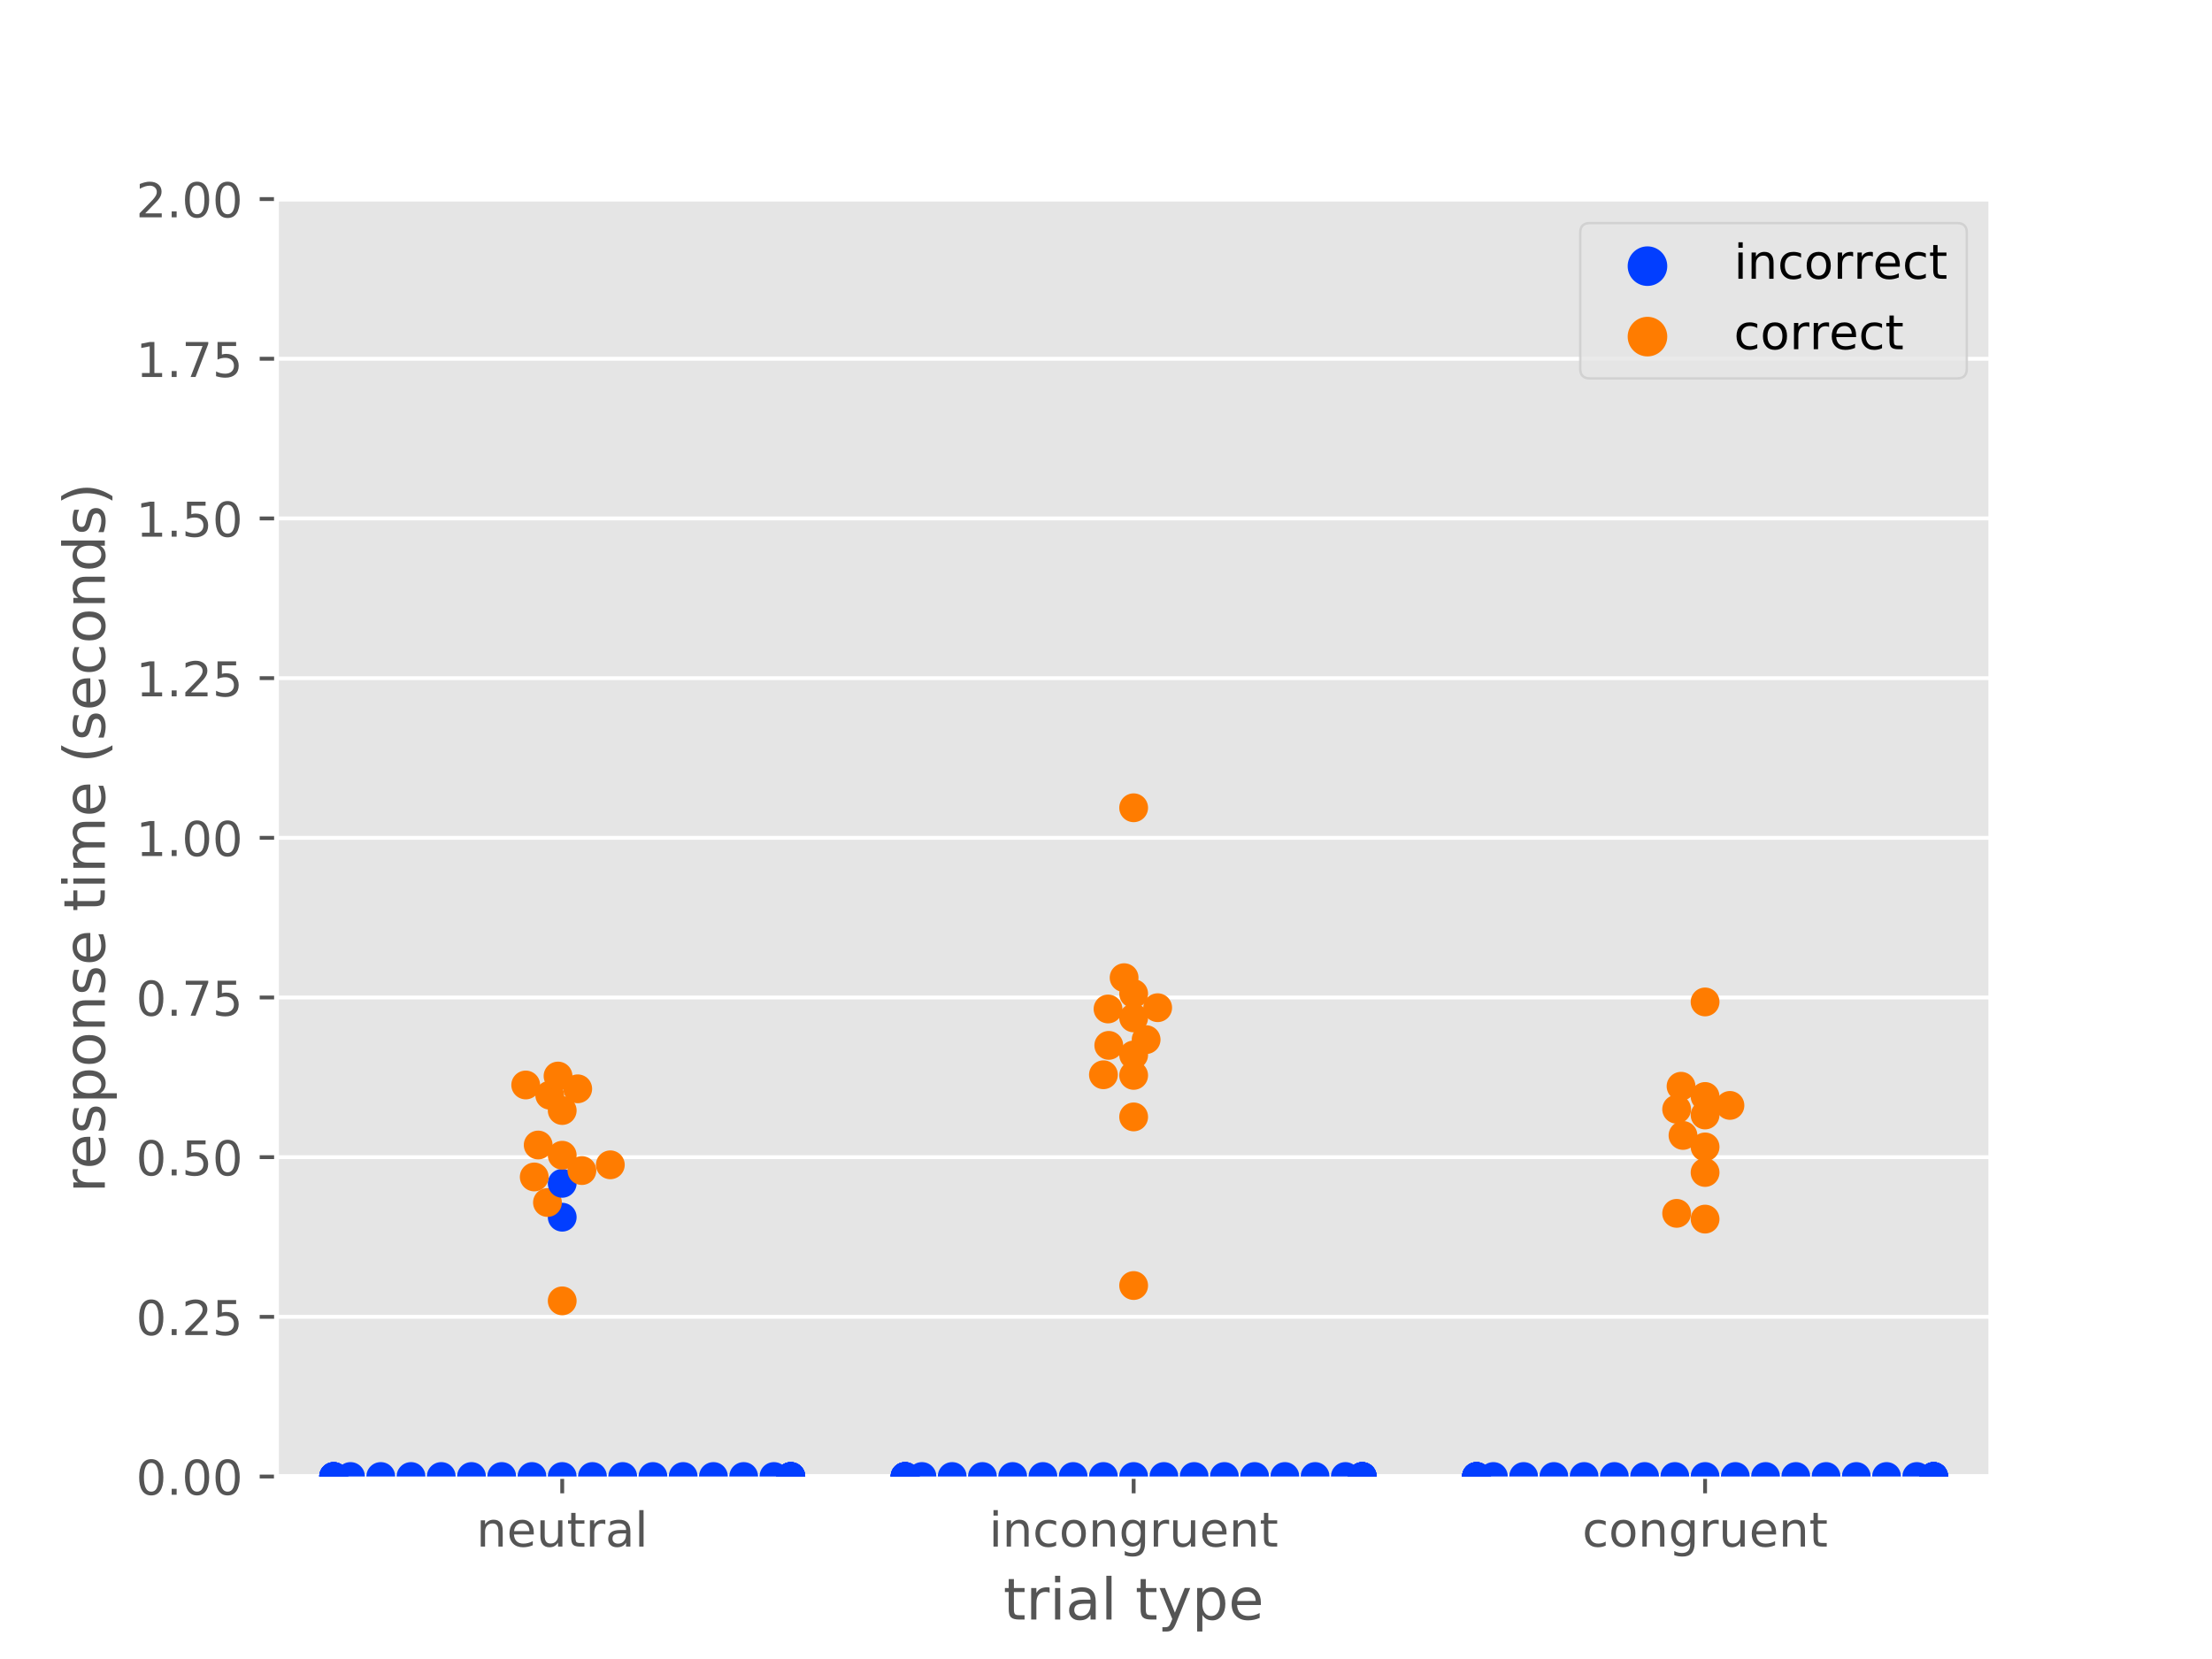 <?xml version="1.0" encoding="utf-8" standalone="no"?>
<!DOCTYPE svg PUBLIC "-//W3C//DTD SVG 1.1//EN"
  "http://www.w3.org/Graphics/SVG/1.1/DTD/svg11.dtd">
<!-- Created with matplotlib (https://matplotlib.org/) -->
<svg height="345.6pt" version="1.1" viewBox="0 0 460.8 345.6" width="460.8pt" xmlns="http://www.w3.org/2000/svg" xmlns:xlink="http://www.w3.org/1999/xlink">
 <defs>
  <style type="text/css">
*{stroke-linecap:butt;stroke-linejoin:round;}
  </style>
 </defs>
 <g id="figure_1">
  <g id="patch_1">
   <path d="M 0 345.6 
L 460.8 345.6 
L 460.8 0 
L 0 0 
z
" style="fill:#ffffff;"/>
  </g>
  <g id="axes_1">
   <g id="patch_2">
    <path d="M 57.6 307.584 
L 414.72 307.584 
L 414.72 41.472 
L 57.6 41.472 
z
" style="fill:#e5e5e5;"/>
   </g>
   <g id="matplotlib.axis_1">
    <g id="xtick_1">
     <g id="line2d_1">
      <defs>
       <path d="M 0 0 
L 0 3.5 
" id="m6603980970" style="stroke:#555555;stroke-width:0.8;"/>
      </defs>
      <g>
       <use style="fill:#555555;stroke:#555555;stroke-width:0.8;" x="117.12" xlink:href="#m6603980970" y="307.584"/>
      </g>
     </g>
     <g id="text_1">
      <!-- neutral -->
      <defs>
       <path d="M 54.891 33.016 
L 54.891 0 
L 45.906 0 
L 45.906 32.719 
Q 45.906 40.484 42.875 44.328 
Q 39.844 48.188 33.797 48.188 
Q 26.516 48.188 22.312 43.547 
Q 18.109 38.922 18.109 30.906 
L 18.109 0 
L 9.078 0 
L 9.078 54.688 
L 18.109 54.688 
L 18.109 46.188 
Q 21.344 51.125 25.703 53.562 
Q 30.078 56 35.797 56 
Q 45.219 56 50.047 50.172 
Q 54.891 44.344 54.891 33.016 
z
" id="DejaVuSans-110"/>
       <path d="M 56.203 29.594 
L 56.203 25.203 
L 14.891 25.203 
Q 15.484 15.922 20.484 11.062 
Q 25.484 6.203 34.422 6.203 
Q 39.594 6.203 44.453 7.469 
Q 49.312 8.734 54.109 11.281 
L 54.109 2.781 
Q 49.266 0.734 44.188 -0.344 
Q 39.109 -1.422 33.891 -1.422 
Q 20.797 -1.422 13.156 6.188 
Q 5.516 13.812 5.516 26.812 
Q 5.516 40.234 12.766 48.109 
Q 20.016 56 32.328 56 
Q 43.359 56 49.781 48.891 
Q 56.203 41.797 56.203 29.594 
z
M 47.219 32.234 
Q 47.125 39.594 43.094 43.984 
Q 39.062 48.391 32.422 48.391 
Q 24.906 48.391 20.391 44.141 
Q 15.875 39.891 15.188 32.172 
z
" id="DejaVuSans-101"/>
       <path d="M 8.5 21.578 
L 8.5 54.688 
L 17.484 54.688 
L 17.484 21.922 
Q 17.484 14.156 20.5 10.266 
Q 23.531 6.391 29.594 6.391 
Q 36.859 6.391 41.078 11.031 
Q 45.312 15.672 45.312 23.688 
L 45.312 54.688 
L 54.297 54.688 
L 54.297 0 
L 45.312 0 
L 45.312 8.406 
Q 42.047 3.422 37.719 1 
Q 33.406 -1.422 27.688 -1.422 
Q 18.266 -1.422 13.375 4.438 
Q 8.5 10.297 8.5 21.578 
z
M 31.109 56 
z
" id="DejaVuSans-117"/>
       <path d="M 18.312 70.219 
L 18.312 54.688 
L 36.812 54.688 
L 36.812 47.703 
L 18.312 47.703 
L 18.312 18.016 
Q 18.312 11.328 20.141 9.422 
Q 21.969 7.516 27.594 7.516 
L 36.812 7.516 
L 36.812 0 
L 27.594 0 
Q 17.188 0 13.234 3.875 
Q 9.281 7.766 9.281 18.016 
L 9.281 47.703 
L 2.688 47.703 
L 2.688 54.688 
L 9.281 54.688 
L 9.281 70.219 
z
" id="DejaVuSans-116"/>
       <path d="M 41.109 46.297 
Q 39.594 47.172 37.812 47.578 
Q 36.031 48 33.891 48 
Q 26.266 48 22.188 43.047 
Q 18.109 38.094 18.109 28.812 
L 18.109 0 
L 9.078 0 
L 9.078 54.688 
L 18.109 54.688 
L 18.109 46.188 
Q 20.953 51.172 25.484 53.578 
Q 30.031 56 36.531 56 
Q 37.453 56 38.578 55.875 
Q 39.703 55.766 41.062 55.516 
z
" id="DejaVuSans-114"/>
       <path d="M 34.281 27.484 
Q 23.391 27.484 19.188 25 
Q 14.984 22.516 14.984 16.5 
Q 14.984 11.719 18.141 8.906 
Q 21.297 6.109 26.703 6.109 
Q 34.188 6.109 38.703 11.406 
Q 43.219 16.703 43.219 25.484 
L 43.219 27.484 
z
M 52.203 31.203 
L 52.203 0 
L 43.219 0 
L 43.219 8.297 
Q 40.141 3.328 35.547 0.953 
Q 30.953 -1.422 24.312 -1.422 
Q 15.922 -1.422 10.953 3.297 
Q 6 8.016 6 15.922 
Q 6 25.141 12.172 29.828 
Q 18.359 34.516 30.609 34.516 
L 43.219 34.516 
L 43.219 35.406 
Q 43.219 41.609 39.141 45 
Q 35.062 48.391 27.688 48.391 
Q 23 48.391 18.547 47.266 
Q 14.109 46.141 10.016 43.891 
L 10.016 52.203 
Q 14.938 54.109 19.578 55.047 
Q 24.219 56 28.609 56 
Q 40.484 56 46.344 49.844 
Q 52.203 43.703 52.203 31.203 
z
" id="DejaVuSans-97"/>
       <path d="M 9.422 75.984 
L 18.406 75.984 
L 18.406 0 
L 9.422 0 
z
" id="DejaVuSans-108"/>
      </defs>
      <g style="fill:#555555;" transform="translate(99.237 322.182)scale(0.1 -0.1)">
       <use xlink:href="#DejaVuSans-110"/>
       <use x="63.379" xlink:href="#DejaVuSans-101"/>
       <use x="124.902" xlink:href="#DejaVuSans-117"/>
       <use x="188.281" xlink:href="#DejaVuSans-116"/>
       <use x="227.49" xlink:href="#DejaVuSans-114"/>
       <use x="268.604" xlink:href="#DejaVuSans-97"/>
       <use x="329.883" xlink:href="#DejaVuSans-108"/>
      </g>
     </g>
    </g>
    <g id="xtick_2">
     <g id="line2d_2">
      <g>
       <use style="fill:#555555;stroke:#555555;stroke-width:0.8;" x="236.16" xlink:href="#m6603980970" y="307.584"/>
      </g>
     </g>
     <g id="text_2">
      <!-- incongruent -->
      <defs>
       <path d="M 9.422 54.688 
L 18.406 54.688 
L 18.406 0 
L 9.422 0 
z
M 9.422 75.984 
L 18.406 75.984 
L 18.406 64.594 
L 9.422 64.594 
z
" id="DejaVuSans-105"/>
       <path d="M 48.781 52.594 
L 48.781 44.188 
Q 44.969 46.297 41.141 47.344 
Q 37.312 48.391 33.406 48.391 
Q 24.656 48.391 19.812 42.844 
Q 14.984 37.312 14.984 27.297 
Q 14.984 17.281 19.812 11.734 
Q 24.656 6.203 33.406 6.203 
Q 37.312 6.203 41.141 7.25 
Q 44.969 8.297 48.781 10.406 
L 48.781 2.094 
Q 45.016 0.344 40.984 -0.531 
Q 36.969 -1.422 32.422 -1.422 
Q 20.062 -1.422 12.781 6.344 
Q 5.516 14.109 5.516 27.297 
Q 5.516 40.672 12.859 48.328 
Q 20.219 56 33.016 56 
Q 37.156 56 41.109 55.141 
Q 45.062 54.297 48.781 52.594 
z
" id="DejaVuSans-99"/>
       <path d="M 30.609 48.391 
Q 23.391 48.391 19.188 42.75 
Q 14.984 37.109 14.984 27.297 
Q 14.984 17.484 19.156 11.844 
Q 23.344 6.203 30.609 6.203 
Q 37.797 6.203 41.984 11.859 
Q 46.188 17.531 46.188 27.297 
Q 46.188 37.016 41.984 42.703 
Q 37.797 48.391 30.609 48.391 
z
M 30.609 56 
Q 42.328 56 49.016 48.375 
Q 55.719 40.766 55.719 27.297 
Q 55.719 13.875 49.016 6.219 
Q 42.328 -1.422 30.609 -1.422 
Q 18.844 -1.422 12.172 6.219 
Q 5.516 13.875 5.516 27.297 
Q 5.516 40.766 12.172 48.375 
Q 18.844 56 30.609 56 
z
" id="DejaVuSans-111"/>
       <path d="M 45.406 27.984 
Q 45.406 37.75 41.375 43.109 
Q 37.359 48.484 30.078 48.484 
Q 22.859 48.484 18.828 43.109 
Q 14.797 37.75 14.797 27.984 
Q 14.797 18.266 18.828 12.891 
Q 22.859 7.516 30.078 7.516 
Q 37.359 7.516 41.375 12.891 
Q 45.406 18.266 45.406 27.984 
z
M 54.391 6.781 
Q 54.391 -7.172 48.188 -13.984 
Q 42 -20.797 29.203 -20.797 
Q 24.469 -20.797 20.266 -20.094 
Q 16.062 -19.391 12.109 -17.922 
L 12.109 -9.188 
Q 16.062 -11.328 19.922 -12.344 
Q 23.781 -13.375 27.781 -13.375 
Q 36.625 -13.375 41.016 -8.766 
Q 45.406 -4.156 45.406 5.172 
L 45.406 9.625 
Q 42.625 4.781 38.281 2.391 
Q 33.938 0 27.875 0 
Q 17.828 0 11.672 7.656 
Q 5.516 15.328 5.516 27.984 
Q 5.516 40.672 11.672 48.328 
Q 17.828 56 27.875 56 
Q 33.938 56 38.281 53.609 
Q 42.625 51.219 45.406 46.391 
L 45.406 54.688 
L 54.391 54.688 
z
" id="DejaVuSans-103"/>
      </defs>
      <g style="fill:#555555;" transform="translate(206.021 322.182)scale(0.1 -0.1)">
       <use xlink:href="#DejaVuSans-105"/>
       <use x="27.783" xlink:href="#DejaVuSans-110"/>
       <use x="91.162" xlink:href="#DejaVuSans-99"/>
       <use x="146.143" xlink:href="#DejaVuSans-111"/>
       <use x="207.324" xlink:href="#DejaVuSans-110"/>
       <use x="270.703" xlink:href="#DejaVuSans-103"/>
       <use x="334.18" xlink:href="#DejaVuSans-114"/>
       <use x="375.293" xlink:href="#DejaVuSans-117"/>
       <use x="438.672" xlink:href="#DejaVuSans-101"/>
       <use x="500.195" xlink:href="#DejaVuSans-110"/>
       <use x="563.574" xlink:href="#DejaVuSans-116"/>
      </g>
     </g>
    </g>
    <g id="xtick_3">
     <g id="line2d_3">
      <g>
       <use style="fill:#555555;stroke:#555555;stroke-width:0.8;" x="355.2" xlink:href="#m6603980970" y="307.584"/>
      </g>
     </g>
     <g id="text_3">
      <!-- congruent -->
      <g style="fill:#555555;" transform="translate(329.619 322.182)scale(0.1 -0.1)">
       <use xlink:href="#DejaVuSans-99"/>
       <use x="54.98" xlink:href="#DejaVuSans-111"/>
       <use x="116.162" xlink:href="#DejaVuSans-110"/>
       <use x="179.541" xlink:href="#DejaVuSans-103"/>
       <use x="243.018" xlink:href="#DejaVuSans-114"/>
       <use x="284.131" xlink:href="#DejaVuSans-117"/>
       <use x="347.51" xlink:href="#DejaVuSans-101"/>
       <use x="409.033" xlink:href="#DejaVuSans-110"/>
       <use x="472.412" xlink:href="#DejaVuSans-116"/>
      </g>
     </g>
    </g>
    <g id="text_4">
     <!-- trial type -->
     <defs>
      <path id="DejaVuSans-32"/>
      <path d="M 32.172 -5.078 
Q 28.375 -14.844 24.75 -17.812 
Q 21.141 -20.797 15.094 -20.797 
L 7.906 -20.797 
L 7.906 -13.281 
L 13.188 -13.281 
Q 16.891 -13.281 18.938 -11.516 
Q 21 -9.766 23.484 -3.219 
L 25.094 0.875 
L 2.984 54.688 
L 12.5 54.688 
L 29.594 11.922 
L 46.688 54.688 
L 56.203 54.688 
z
" id="DejaVuSans-121"/>
      <path d="M 18.109 8.203 
L 18.109 -20.797 
L 9.078 -20.797 
L 9.078 54.688 
L 18.109 54.688 
L 18.109 46.391 
Q 20.953 51.266 25.266 53.625 
Q 29.594 56 35.594 56 
Q 45.562 56 51.781 48.094 
Q 58.016 40.188 58.016 27.297 
Q 58.016 14.406 51.781 6.484 
Q 45.562 -1.422 35.594 -1.422 
Q 29.594 -1.422 25.266 0.953 
Q 20.953 3.328 18.109 8.203 
z
M 48.688 27.297 
Q 48.688 37.203 44.609 42.844 
Q 40.531 48.484 33.406 48.484 
Q 26.266 48.484 22.188 42.844 
Q 18.109 37.203 18.109 27.297 
Q 18.109 17.391 22.188 11.75 
Q 26.266 6.109 33.406 6.109 
Q 40.531 6.109 44.609 11.75 
Q 48.688 17.391 48.688 27.297 
z
" id="DejaVuSans-112"/>
     </defs>
     <g style="fill:#555555;" transform="translate(209.019 337.38)scale(0.12 -0.12)">
      <use xlink:href="#DejaVuSans-116"/>
      <use x="39.209" xlink:href="#DejaVuSans-114"/>
      <use x="80.322" xlink:href="#DejaVuSans-105"/>
      <use x="108.105" xlink:href="#DejaVuSans-97"/>
      <use x="169.385" xlink:href="#DejaVuSans-108"/>
      <use x="197.168" xlink:href="#DejaVuSans-32"/>
      <use x="228.955" xlink:href="#DejaVuSans-116"/>
      <use x="268.164" xlink:href="#DejaVuSans-121"/>
      <use x="327.344" xlink:href="#DejaVuSans-112"/>
      <use x="390.82" xlink:href="#DejaVuSans-101"/>
     </g>
    </g>
   </g>
   <g id="matplotlib.axis_2">
    <g id="ytick_1">
     <g id="line2d_4">
      <path clip-path="url(#p98c380e449)" d="M 57.6 307.584 
L 414.72 307.584 
" style="fill:none;stroke:#ffffff;stroke-linecap:square;stroke-width:0.8;"/>
     </g>
     <g id="line2d_5">
      <defs>
       <path d="M 0 0 
L -3.5 0 
" id="m78b9d6fa7b" style="stroke:#555555;stroke-width:0.8;"/>
      </defs>
      <g>
       <use style="fill:#555555;stroke:#555555;stroke-width:0.8;" x="57.6" xlink:href="#m78b9d6fa7b" y="307.584"/>
      </g>
     </g>
     <g id="text_5">
      <!-- 0.00 -->
      <defs>
       <path d="M 31.781 66.406 
Q 24.172 66.406 20.328 58.906 
Q 16.5 51.422 16.5 36.375 
Q 16.5 21.391 20.328 13.891 
Q 24.172 6.391 31.781 6.391 
Q 39.453 6.391 43.281 13.891 
Q 47.125 21.391 47.125 36.375 
Q 47.125 51.422 43.281 58.906 
Q 39.453 66.406 31.781 66.406 
z
M 31.781 74.219 
Q 44.047 74.219 50.516 64.516 
Q 56.984 54.828 56.984 36.375 
Q 56.984 17.969 50.516 8.266 
Q 44.047 -1.422 31.781 -1.422 
Q 19.531 -1.422 13.062 8.266 
Q 6.594 17.969 6.594 36.375 
Q 6.594 54.828 13.062 64.516 
Q 19.531 74.219 31.781 74.219 
z
" id="DejaVuSans-48"/>
       <path d="M 10.688 12.406 
L 21 12.406 
L 21 0 
L 10.688 0 
z
" id="DejaVuSans-46"/>
      </defs>
      <g style="fill:#555555;" transform="translate(28.334 311.383)scale(0.1 -0.1)">
       <use xlink:href="#DejaVuSans-48"/>
       <use x="63.623" xlink:href="#DejaVuSans-46"/>
       <use x="95.41" xlink:href="#DejaVuSans-48"/>
       <use x="159.033" xlink:href="#DejaVuSans-48"/>
      </g>
     </g>
    </g>
    <g id="ytick_2">
     <g id="line2d_6">
      <path clip-path="url(#p98c380e449)" d="M 57.6 274.32 
L 414.72 274.32 
" style="fill:none;stroke:#ffffff;stroke-linecap:square;stroke-width:0.8;"/>
     </g>
     <g id="line2d_7">
      <g>
       <use style="fill:#555555;stroke:#555555;stroke-width:0.8;" x="57.6" xlink:href="#m78b9d6fa7b" y="274.32"/>
      </g>
     </g>
     <g id="text_6">
      <!-- 0.25 -->
      <defs>
       <path d="M 19.188 8.297 
L 53.609 8.297 
L 53.609 0 
L 7.328 0 
L 7.328 8.297 
Q 12.938 14.109 22.625 23.891 
Q 32.328 33.688 34.812 36.531 
Q 39.547 41.844 41.422 45.531 
Q 43.312 49.219 43.312 52.781 
Q 43.312 58.594 39.234 62.25 
Q 35.156 65.922 28.609 65.922 
Q 23.969 65.922 18.812 64.312 
Q 13.672 62.703 7.812 59.422 
L 7.812 69.391 
Q 13.766 71.781 18.938 73 
Q 24.125 74.219 28.422 74.219 
Q 39.75 74.219 46.484 68.547 
Q 53.219 62.891 53.219 53.422 
Q 53.219 48.922 51.531 44.891 
Q 49.859 40.875 45.406 35.406 
Q 44.188 33.984 37.641 27.219 
Q 31.109 20.453 19.188 8.297 
z
" id="DejaVuSans-50"/>
       <path d="M 10.797 72.906 
L 49.516 72.906 
L 49.516 64.594 
L 19.828 64.594 
L 19.828 46.734 
Q 21.969 47.469 24.109 47.828 
Q 26.266 48.188 28.422 48.188 
Q 40.625 48.188 47.75 41.5 
Q 54.891 34.812 54.891 23.391 
Q 54.891 11.625 47.562 5.094 
Q 40.234 -1.422 26.906 -1.422 
Q 22.312 -1.422 17.547 -0.641 
Q 12.797 0.141 7.719 1.703 
L 7.719 11.625 
Q 12.109 9.234 16.797 8.062 
Q 21.484 6.891 26.703 6.891 
Q 35.156 6.891 40.078 11.328 
Q 45.016 15.766 45.016 23.391 
Q 45.016 31 40.078 35.438 
Q 35.156 39.891 26.703 39.891 
Q 22.75 39.891 18.812 39.016 
Q 14.891 38.141 10.797 36.281 
z
" id="DejaVuSans-53"/>
      </defs>
      <g style="fill:#555555;" transform="translate(28.334 278.119)scale(0.1 -0.1)">
       <use xlink:href="#DejaVuSans-48"/>
       <use x="63.623" xlink:href="#DejaVuSans-46"/>
       <use x="95.41" xlink:href="#DejaVuSans-50"/>
       <use x="159.033" xlink:href="#DejaVuSans-53"/>
      </g>
     </g>
    </g>
    <g id="ytick_3">
     <g id="line2d_8">
      <path clip-path="url(#p98c380e449)" d="M 57.6 241.056 
L 414.72 241.056 
" style="fill:none;stroke:#ffffff;stroke-linecap:square;stroke-width:0.8;"/>
     </g>
     <g id="line2d_9">
      <g>
       <use style="fill:#555555;stroke:#555555;stroke-width:0.8;" x="57.6" xlink:href="#m78b9d6fa7b" y="241.056"/>
      </g>
     </g>
     <g id="text_7">
      <!-- 0.50 -->
      <g style="fill:#555555;" transform="translate(28.334 244.855)scale(0.1 -0.1)">
       <use xlink:href="#DejaVuSans-48"/>
       <use x="63.623" xlink:href="#DejaVuSans-46"/>
       <use x="95.41" xlink:href="#DejaVuSans-53"/>
       <use x="159.033" xlink:href="#DejaVuSans-48"/>
      </g>
     </g>
    </g>
    <g id="ytick_4">
     <g id="line2d_10">
      <path clip-path="url(#p98c380e449)" d="M 57.6 207.792 
L 414.72 207.792 
" style="fill:none;stroke:#ffffff;stroke-linecap:square;stroke-width:0.8;"/>
     </g>
     <g id="line2d_11">
      <g>
       <use style="fill:#555555;stroke:#555555;stroke-width:0.8;" x="57.6" xlink:href="#m78b9d6fa7b" y="207.792"/>
      </g>
     </g>
     <g id="text_8">
      <!-- 0.75 -->
      <defs>
       <path d="M 8.203 72.906 
L 55.078 72.906 
L 55.078 68.703 
L 28.609 0 
L 18.312 0 
L 43.219 64.594 
L 8.203 64.594 
z
" id="DejaVuSans-55"/>
      </defs>
      <g style="fill:#555555;" transform="translate(28.334 211.591)scale(0.1 -0.1)">
       <use xlink:href="#DejaVuSans-48"/>
       <use x="63.623" xlink:href="#DejaVuSans-46"/>
       <use x="95.41" xlink:href="#DejaVuSans-55"/>
       <use x="159.033" xlink:href="#DejaVuSans-53"/>
      </g>
     </g>
    </g>
    <g id="ytick_5">
     <g id="line2d_12">
      <path clip-path="url(#p98c380e449)" d="M 57.6 174.528 
L 414.72 174.528 
" style="fill:none;stroke:#ffffff;stroke-linecap:square;stroke-width:0.8;"/>
     </g>
     <g id="line2d_13">
      <g>
       <use style="fill:#555555;stroke:#555555;stroke-width:0.8;" x="57.6" xlink:href="#m78b9d6fa7b" y="174.528"/>
      </g>
     </g>
     <g id="text_9">
      <!-- 1.00 -->
      <defs>
       <path d="M 12.406 8.297 
L 28.516 8.297 
L 28.516 63.922 
L 10.984 60.406 
L 10.984 69.391 
L 28.422 72.906 
L 38.281 72.906 
L 38.281 8.297 
L 54.391 8.297 
L 54.391 0 
L 12.406 0 
z
" id="DejaVuSans-49"/>
      </defs>
      <g style="fill:#555555;" transform="translate(28.334 178.327)scale(0.1 -0.1)">
       <use xlink:href="#DejaVuSans-49"/>
       <use x="63.623" xlink:href="#DejaVuSans-46"/>
       <use x="95.41" xlink:href="#DejaVuSans-48"/>
       <use x="159.033" xlink:href="#DejaVuSans-48"/>
      </g>
     </g>
    </g>
    <g id="ytick_6">
     <g id="line2d_14">
      <path clip-path="url(#p98c380e449)" d="M 57.6 141.264 
L 414.72 141.264 
" style="fill:none;stroke:#ffffff;stroke-linecap:square;stroke-width:0.8;"/>
     </g>
     <g id="line2d_15">
      <g>
       <use style="fill:#555555;stroke:#555555;stroke-width:0.8;" x="57.6" xlink:href="#m78b9d6fa7b" y="141.264"/>
      </g>
     </g>
     <g id="text_10">
      <!-- 1.25 -->
      <g style="fill:#555555;" transform="translate(28.334 145.063)scale(0.1 -0.1)">
       <use xlink:href="#DejaVuSans-49"/>
       <use x="63.623" xlink:href="#DejaVuSans-46"/>
       <use x="95.41" xlink:href="#DejaVuSans-50"/>
       <use x="159.033" xlink:href="#DejaVuSans-53"/>
      </g>
     </g>
    </g>
    <g id="ytick_7">
     <g id="line2d_16">
      <path clip-path="url(#p98c380e449)" d="M 57.6 108 
L 414.72 108 
" style="fill:none;stroke:#ffffff;stroke-linecap:square;stroke-width:0.8;"/>
     </g>
     <g id="line2d_17">
      <g>
       <use style="fill:#555555;stroke:#555555;stroke-width:0.8;" x="57.6" xlink:href="#m78b9d6fa7b" y="108"/>
      </g>
     </g>
     <g id="text_11">
      <!-- 1.50 -->
      <g style="fill:#555555;" transform="translate(28.334 111.799)scale(0.1 -0.1)">
       <use xlink:href="#DejaVuSans-49"/>
       <use x="63.623" xlink:href="#DejaVuSans-46"/>
       <use x="95.41" xlink:href="#DejaVuSans-53"/>
       <use x="159.033" xlink:href="#DejaVuSans-48"/>
      </g>
     </g>
    </g>
    <g id="ytick_8">
     <g id="line2d_18">
      <path clip-path="url(#p98c380e449)" d="M 57.6 74.736 
L 414.72 74.736 
" style="fill:none;stroke:#ffffff;stroke-linecap:square;stroke-width:0.8;"/>
     </g>
     <g id="line2d_19">
      <g>
       <use style="fill:#555555;stroke:#555555;stroke-width:0.8;" x="57.6" xlink:href="#m78b9d6fa7b" y="74.736"/>
      </g>
     </g>
     <g id="text_12">
      <!-- 1.75 -->
      <g style="fill:#555555;" transform="translate(28.334 78.535)scale(0.1 -0.1)">
       <use xlink:href="#DejaVuSans-49"/>
       <use x="63.623" xlink:href="#DejaVuSans-46"/>
       <use x="95.41" xlink:href="#DejaVuSans-55"/>
       <use x="159.033" xlink:href="#DejaVuSans-53"/>
      </g>
     </g>
    </g>
    <g id="ytick_9">
     <g id="line2d_20">
      <path clip-path="url(#p98c380e449)" d="M 57.6 41.472 
L 414.72 41.472 
" style="fill:none;stroke:#ffffff;stroke-linecap:square;stroke-width:0.8;"/>
     </g>
     <g id="line2d_21">
      <g>
       <use style="fill:#555555;stroke:#555555;stroke-width:0.8;" x="57.6" xlink:href="#m78b9d6fa7b" y="41.472"/>
      </g>
     </g>
     <g id="text_13">
      <!-- 2.00 -->
      <g style="fill:#555555;" transform="translate(28.334 45.271)scale(0.1 -0.1)">
       <use xlink:href="#DejaVuSans-50"/>
       <use x="63.623" xlink:href="#DejaVuSans-46"/>
       <use x="95.41" xlink:href="#DejaVuSans-48"/>
       <use x="159.033" xlink:href="#DejaVuSans-48"/>
      </g>
     </g>
    </g>
    <g id="text_14">
     <!-- response time (seconds) -->
     <defs>
      <path d="M 44.281 53.078 
L 44.281 44.578 
Q 40.484 46.531 36.375 47.5 
Q 32.281 48.484 27.875 48.484 
Q 21.188 48.484 17.844 46.438 
Q 14.5 44.391 14.5 40.281 
Q 14.5 37.156 16.891 35.375 
Q 19.281 33.594 26.516 31.984 
L 29.594 31.297 
Q 39.156 29.25 43.188 25.516 
Q 47.219 21.781 47.219 15.094 
Q 47.219 7.469 41.188 3.016 
Q 35.156 -1.422 24.609 -1.422 
Q 20.219 -1.422 15.453 -0.562 
Q 10.688 0.297 5.422 2 
L 5.422 11.281 
Q 10.406 8.688 15.234 7.391 
Q 20.062 6.109 24.812 6.109 
Q 31.156 6.109 34.562 8.281 
Q 37.984 10.453 37.984 14.406 
Q 37.984 18.062 35.516 20.016 
Q 33.062 21.969 24.703 23.781 
L 21.578 24.516 
Q 13.234 26.266 9.516 29.906 
Q 5.812 33.547 5.812 39.891 
Q 5.812 47.609 11.281 51.797 
Q 16.75 56 26.812 56 
Q 31.781 56 36.172 55.266 
Q 40.578 54.547 44.281 53.078 
z
" id="DejaVuSans-115"/>
      <path d="M 52 44.188 
Q 55.375 50.25 60.062 53.125 
Q 64.75 56 71.094 56 
Q 79.641 56 84.281 50.016 
Q 88.922 44.047 88.922 33.016 
L 88.922 0 
L 79.891 0 
L 79.891 32.719 
Q 79.891 40.578 77.094 44.375 
Q 74.312 48.188 68.609 48.188 
Q 61.625 48.188 57.562 43.547 
Q 53.516 38.922 53.516 30.906 
L 53.516 0 
L 44.484 0 
L 44.484 32.719 
Q 44.484 40.625 41.703 44.406 
Q 38.922 48.188 33.109 48.188 
Q 26.219 48.188 22.156 43.531 
Q 18.109 38.875 18.109 30.906 
L 18.109 0 
L 9.078 0 
L 9.078 54.688 
L 18.109 54.688 
L 18.109 46.188 
Q 21.188 51.219 25.484 53.609 
Q 29.781 56 35.688 56 
Q 41.656 56 45.828 52.969 
Q 50 49.953 52 44.188 
z
" id="DejaVuSans-109"/>
      <path d="M 31 75.875 
Q 24.469 64.656 21.281 53.656 
Q 18.109 42.672 18.109 31.391 
Q 18.109 20.125 21.312 9.062 
Q 24.516 -2 31 -13.188 
L 23.188 -13.188 
Q 15.875 -1.703 12.234 9.375 
Q 8.594 20.453 8.594 31.391 
Q 8.594 42.281 12.203 53.312 
Q 15.828 64.359 23.188 75.875 
z
" id="DejaVuSans-40"/>
      <path d="M 45.406 46.391 
L 45.406 75.984 
L 54.391 75.984 
L 54.391 0 
L 45.406 0 
L 45.406 8.203 
Q 42.578 3.328 38.25 0.953 
Q 33.938 -1.422 27.875 -1.422 
Q 17.969 -1.422 11.734 6.484 
Q 5.516 14.406 5.516 27.297 
Q 5.516 40.188 11.734 48.094 
Q 17.969 56 27.875 56 
Q 33.938 56 38.25 53.625 
Q 42.578 51.266 45.406 46.391 
z
M 14.797 27.297 
Q 14.797 17.391 18.875 11.75 
Q 22.953 6.109 30.078 6.109 
Q 37.203 6.109 41.297 11.75 
Q 45.406 17.391 45.406 27.297 
Q 45.406 37.203 41.297 42.844 
Q 37.203 48.484 30.078 48.484 
Q 22.953 48.484 18.875 42.844 
Q 14.797 37.203 14.797 27.297 
z
" id="DejaVuSans-100"/>
      <path d="M 8.016 75.875 
L 15.828 75.875 
Q 23.141 64.359 26.781 53.312 
Q 30.422 42.281 30.422 31.391 
Q 30.422 20.453 26.781 9.375 
Q 23.141 -1.703 15.828 -13.188 
L 8.016 -13.188 
Q 14.5 -2 17.703 9.062 
Q 20.906 20.125 20.906 31.391 
Q 20.906 42.672 17.703 53.656 
Q 14.5 64.656 8.016 75.875 
z
" id="DejaVuSans-41"/>
     </defs>
     <g style="fill:#555555;" transform="translate(21.839 248.486)rotate(-90)scale(0.12 -0.12)">
      <use xlink:href="#DejaVuSans-114"/>
      <use x="41.082" xlink:href="#DejaVuSans-101"/>
      <use x="102.605" xlink:href="#DejaVuSans-115"/>
      <use x="154.705" xlink:href="#DejaVuSans-112"/>
      <use x="218.182" xlink:href="#DejaVuSans-111"/>
      <use x="279.363" xlink:href="#DejaVuSans-110"/>
      <use x="342.742" xlink:href="#DejaVuSans-115"/>
      <use x="394.842" xlink:href="#DejaVuSans-101"/>
      <use x="456.365" xlink:href="#DejaVuSans-32"/>
      <use x="488.152" xlink:href="#DejaVuSans-116"/>
      <use x="527.361" xlink:href="#DejaVuSans-105"/>
      <use x="555.145" xlink:href="#DejaVuSans-109"/>
      <use x="652.557" xlink:href="#DejaVuSans-101"/>
      <use x="714.08" xlink:href="#DejaVuSans-32"/>
      <use x="745.867" xlink:href="#DejaVuSans-40"/>
      <use x="784.881" xlink:href="#DejaVuSans-115"/>
      <use x="836.98" xlink:href="#DejaVuSans-101"/>
      <use x="898.504" xlink:href="#DejaVuSans-99"/>
      <use x="953.484" xlink:href="#DejaVuSans-111"/>
      <use x="1014.666" xlink:href="#DejaVuSans-110"/>
      <use x="1078.045" xlink:href="#DejaVuSans-100"/>
      <use x="1141.521" xlink:href="#DejaVuSans-115"/>
      <use x="1193.621" xlink:href="#DejaVuSans-41"/>
     </g>
    </g>
   </g>
   <g id="PathCollection_1"/>
   <g id="PathCollection_2"/>
   <g id="patch_3">
    <path d="M 57.6 307.584 
L 57.6 41.472 
" style="fill:none;stroke:#ffffff;stroke-linecap:square;stroke-linejoin:miter;"/>
   </g>
   <g id="patch_4">
    <path d="M 414.72 307.584 
L 414.72 41.472 
" style="fill:none;stroke:#ffffff;stroke-linecap:square;stroke-linejoin:miter;"/>
   </g>
   <g id="patch_5">
    <path d="M 57.6 307.584 
L 414.72 307.584 
" style="fill:none;stroke:#ffffff;stroke-linecap:square;stroke-linejoin:miter;"/>
   </g>
   <g id="patch_6">
    <path d="M 57.6 41.472 
L 414.72 41.472 
" style="fill:none;stroke:#ffffff;stroke-linecap:square;stroke-linejoin:miter;"/>
   </g>
   <g id="PathCollection_3">
    <defs>
     <path d="M 0 3 
C 0.796 3 1.559 2.684 2.121 2.121 
C 2.684 1.559 3 0.796 3 0 
C 3 -0.796 2.684 -1.559 2.121 -2.121 
C 1.559 -2.684 0.796 -3 0 -3 
C -0.796 -3 -1.559 -2.684 -2.121 -2.121 
C -2.684 -1.559 -3 -0.796 -3 0 
C -3 0.796 -2.684 1.559 -2.121 2.121 
C -1.559 2.684 -0.796 3 0 3 
z
" id="C0_0_0d55e4d21d"/>
    </defs>
    <g clip-path="url(#p98c380e449)">
     <use style="fill:#023eff;" x="117.12" xlink:href="#C0_0_0d55e4d21d" y="307.584"/>
    </g>
    <g clip-path="url(#p98c380e449)">
     <use style="fill:#023eff;" x="110.82" xlink:href="#C0_0_0d55e4d21d" y="307.584"/>
    </g>
    <g clip-path="url(#p98c380e449)">
     <use style="fill:#023eff;" x="123.42" xlink:href="#C0_0_0d55e4d21d" y="307.584"/>
    </g>
    <g clip-path="url(#p98c380e449)">
     <use style="fill:#023eff;" x="104.52" xlink:href="#C0_0_0d55e4d21d" y="307.584"/>
    </g>
    <g clip-path="url(#p98c380e449)">
     <use style="fill:#023eff;" x="129.72" xlink:href="#C0_0_0d55e4d21d" y="307.584"/>
    </g>
    <g clip-path="url(#p98c380e449)">
     <use style="fill:#023eff;" x="98.22" xlink:href="#C0_0_0d55e4d21d" y="307.584"/>
    </g>
    <g clip-path="url(#p98c380e449)">
     <use style="fill:#023eff;" x="136.02" xlink:href="#C0_0_0d55e4d21d" y="307.584"/>
    </g>
    <g clip-path="url(#p98c380e449)">
     <use style="fill:#023eff;" x="91.92" xlink:href="#C0_0_0d55e4d21d" y="307.584"/>
    </g>
    <g clip-path="url(#p98c380e449)">
     <use style="fill:#023eff;" x="142.32" xlink:href="#C0_0_0d55e4d21d" y="307.584"/>
    </g>
    <g clip-path="url(#p98c380e449)">
     <use style="fill:#023eff;" x="85.62" xlink:href="#C0_0_0d55e4d21d" y="307.584"/>
    </g>
    <g clip-path="url(#p98c380e449)">
     <use style="fill:#023eff;" x="148.62" xlink:href="#C0_0_0d55e4d21d" y="307.584"/>
    </g>
    <g clip-path="url(#p98c380e449)">
     <use style="fill:#023eff;" x="79.32" xlink:href="#C0_0_0d55e4d21d" y="307.584"/>
    </g>
    <g clip-path="url(#p98c380e449)">
     <use style="fill:#023eff;" x="154.92" xlink:href="#C0_0_0d55e4d21d" y="307.584"/>
    </g>
    <g clip-path="url(#p98c380e449)">
     <use style="fill:#023eff;" x="73.02" xlink:href="#C0_0_0d55e4d21d" y="307.584"/>
    </g>
    <g clip-path="url(#p98c380e449)">
     <use style="fill:#023eff;" x="161.22" xlink:href="#C0_0_0d55e4d21d" y="307.584"/>
    </g>
    <g clip-path="url(#p98c380e449)">
     <use style="fill:#023eff;" x="69.504" xlink:href="#C0_0_0d55e4d21d" y="307.584"/>
    </g>
    <g clip-path="url(#p98c380e449)">
     <use style="fill:#023eff;" x="164.736" xlink:href="#C0_0_0d55e4d21d" y="307.584"/>
    </g>
    <g clip-path="url(#p98c380e449)">
     <use style="fill:#023eff;" x="69.504" xlink:href="#C0_0_0d55e4d21d" y="307.584"/>
    </g>
    <g clip-path="url(#p98c380e449)">
     <use style="fill:#023eff;" x="164.736" xlink:href="#C0_0_0d55e4d21d" y="307.584"/>
    </g>
    <g clip-path="url(#p98c380e449)">
     <use style="fill:#023eff;" x="69.504" xlink:href="#C0_0_0d55e4d21d" y="307.584"/>
    </g>
    <g clip-path="url(#p98c380e449)">
     <use style="fill:#023eff;" x="164.736" xlink:href="#C0_0_0d55e4d21d" y="307.584"/>
    </g>
    <g clip-path="url(#p98c380e449)">
     <use style="fill:#023eff;" x="164.736" xlink:href="#C0_0_0d55e4d21d" y="307.584"/>
    </g>
    <g clip-path="url(#p98c380e449)">
     <use style="fill:#023eff;" x="69.504" xlink:href="#C0_0_0d55e4d21d" y="307.584"/>
    </g>
    <g clip-path="url(#p98c380e449)">
     <use style="fill:#023eff;" x="164.736" xlink:href="#C0_0_0d55e4d21d" y="307.584"/>
    </g>
    <g clip-path="url(#p98c380e449)">
     <use style="fill:#023eff;" x="69.504" xlink:href="#C0_0_0d55e4d21d" y="307.584"/>
    </g>
    <g clip-path="url(#p98c380e449)">
     <use style="fill:#023eff;" x="164.736" xlink:href="#C0_0_0d55e4d21d" y="307.584"/>
    </g>
    <g clip-path="url(#p98c380e449)">
     <use style="fill:#ff7c00;" x="117.12" xlink:href="#C0_0_0d55e4d21d" y="270.994"/>
    </g>
    <g clip-path="url(#p98c380e449)">
     <use style="fill:#023eff;" x="117.12" xlink:href="#C0_0_0d55e4d21d" y="253.563"/>
    </g>
    <g clip-path="url(#p98c380e449)">
     <use style="fill:#ff7c00;" x="114.048" xlink:href="#C0_0_0d55e4d21d" y="250.503"/>
    </g>
    <g clip-path="url(#p98c380e449)">
     <use style="fill:#023eff;" x="117.12" xlink:href="#C0_0_0d55e4d21d" y="246.511"/>
    </g>
    <g clip-path="url(#p98c380e449)">
     <use style="fill:#ff7c00;" x="111.292" xlink:href="#C0_0_0d55e4d21d" y="245.181"/>
    </g>
    <g clip-path="url(#p98c380e449)">
     <use style="fill:#ff7c00;" x="121.221" xlink:href="#C0_0_0d55e4d21d" y="243.85"/>
    </g>
    <g clip-path="url(#p98c380e449)">
     <use style="fill:#ff7c00;" x="127.142" xlink:href="#C0_0_0d55e4d21d" y="242.653"/>
    </g>
    <g clip-path="url(#p98c380e449)">
     <use style="fill:#ff7c00;" x="117.12" xlink:href="#C0_0_0d55e4d21d" y="240.657"/>
    </g>
    <g clip-path="url(#p98c380e449)">
     <use style="fill:#ff7c00;" x="112.115" xlink:href="#C0_0_0d55e4d21d" y="238.528"/>
    </g>
    <g clip-path="url(#p98c380e449)">
     <use style="fill:#ff7c00;" x="117.12" xlink:href="#C0_0_0d55e4d21d" y="231.343"/>
    </g>
    <g clip-path="url(#p98c380e449)">
     <use style="fill:#ff7c00;" x="114.522" xlink:href="#C0_0_0d55e4d21d" y="228.15"/>
    </g>
    <g clip-path="url(#p98c380e449)">
     <use style="fill:#ff7c00;" x="120.35" xlink:href="#C0_0_0d55e4d21d" y="226.819"/>
    </g>
    <g clip-path="url(#p98c380e449)">
     <use style="fill:#ff7c00;" x="109.517" xlink:href="#C0_0_0d55e4d21d" y="226.021"/>
    </g>
    <g clip-path="url(#p98c380e449)">
     <use style="fill:#ff7c00;" x="116.25" xlink:href="#C0_0_0d55e4d21d" y="224.158"/>
    </g>
   </g>
   <g id="PathCollection_4">
    <defs>
     <path d="M 0 3 
C 0.796 3 1.559 2.684 2.121 2.121 
C 2.684 1.559 3 0.796 3 0 
C 3 -0.796 2.684 -1.559 2.121 -2.121 
C 1.559 -2.684 0.796 -3 0 -3 
C -0.796 -3 -1.559 -2.684 -2.121 -2.121 
C -2.684 -1.559 -3 -0.796 -3 0 
C -3 0.796 -2.684 1.559 -2.121 2.121 
C -1.559 2.684 -0.796 3 0 3 
z
" id="C1_0_6332b7c474"/>
    </defs>
    <g clip-path="url(#p98c380e449)">
     <use style="fill:#023eff;" x="236.16" xlink:href="#C1_0_6332b7c474" y="307.584"/>
    </g>
    <g clip-path="url(#p98c380e449)">
     <use style="fill:#023eff;" x="229.86" xlink:href="#C1_0_6332b7c474" y="307.584"/>
    </g>
    <g clip-path="url(#p98c380e449)">
     <use style="fill:#023eff;" x="242.46" xlink:href="#C1_0_6332b7c474" y="307.584"/>
    </g>
    <g clip-path="url(#p98c380e449)">
     <use style="fill:#023eff;" x="223.56" xlink:href="#C1_0_6332b7c474" y="307.584"/>
    </g>
    <g clip-path="url(#p98c380e449)">
     <use style="fill:#023eff;" x="248.76" xlink:href="#C1_0_6332b7c474" y="307.584"/>
    </g>
    <g clip-path="url(#p98c380e449)">
     <use style="fill:#023eff;" x="217.26" xlink:href="#C1_0_6332b7c474" y="307.584"/>
    </g>
    <g clip-path="url(#p98c380e449)">
     <use style="fill:#023eff;" x="255.06" xlink:href="#C1_0_6332b7c474" y="307.584"/>
    </g>
    <g clip-path="url(#p98c380e449)">
     <use style="fill:#023eff;" x="210.96" xlink:href="#C1_0_6332b7c474" y="307.584"/>
    </g>
    <g clip-path="url(#p98c380e449)">
     <use style="fill:#023eff;" x="261.36" xlink:href="#C1_0_6332b7c474" y="307.584"/>
    </g>
    <g clip-path="url(#p98c380e449)">
     <use style="fill:#023eff;" x="204.66" xlink:href="#C1_0_6332b7c474" y="307.584"/>
    </g>
    <g clip-path="url(#p98c380e449)">
     <use style="fill:#023eff;" x="267.66" xlink:href="#C1_0_6332b7c474" y="307.584"/>
    </g>
    <g clip-path="url(#p98c380e449)">
     <use style="fill:#023eff;" x="198.36" xlink:href="#C1_0_6332b7c474" y="307.584"/>
    </g>
    <g clip-path="url(#p98c380e449)">
     <use style="fill:#023eff;" x="273.96" xlink:href="#C1_0_6332b7c474" y="307.584"/>
    </g>
    <g clip-path="url(#p98c380e449)">
     <use style="fill:#023eff;" x="192.06" xlink:href="#C1_0_6332b7c474" y="307.584"/>
    </g>
    <g clip-path="url(#p98c380e449)">
     <use style="fill:#023eff;" x="280.26" xlink:href="#C1_0_6332b7c474" y="307.584"/>
    </g>
    <g clip-path="url(#p98c380e449)">
     <use style="fill:#023eff;" x="188.544" xlink:href="#C1_0_6332b7c474" y="307.584"/>
    </g>
    <g clip-path="url(#p98c380e449)">
     <use style="fill:#023eff;" x="283.776" xlink:href="#C1_0_6332b7c474" y="307.584"/>
    </g>
    <g clip-path="url(#p98c380e449)">
     <use style="fill:#023eff;" x="188.544" xlink:href="#C1_0_6332b7c474" y="307.584"/>
    </g>
    <g clip-path="url(#p98c380e449)">
     <use style="fill:#023eff;" x="283.776" xlink:href="#C1_0_6332b7c474" y="307.584"/>
    </g>
    <g clip-path="url(#p98c380e449)">
     <use style="fill:#023eff;" x="188.544" xlink:href="#C1_0_6332b7c474" y="307.584"/>
    </g>
    <g clip-path="url(#p98c380e449)">
     <use style="fill:#023eff;" x="283.776" xlink:href="#C1_0_6332b7c474" y="307.584"/>
    </g>
    <g clip-path="url(#p98c380e449)">
     <use style="fill:#023eff;" x="188.544" xlink:href="#C1_0_6332b7c474" y="307.584"/>
    </g>
    <g clip-path="url(#p98c380e449)">
     <use style="fill:#023eff;" x="283.776" xlink:href="#C1_0_6332b7c474" y="307.584"/>
    </g>
    <g clip-path="url(#p98c380e449)">
     <use style="fill:#023eff;" x="188.544" xlink:href="#C1_0_6332b7c474" y="307.584"/>
    </g>
    <g clip-path="url(#p98c380e449)">
     <use style="fill:#023eff;" x="283.776" xlink:href="#C1_0_6332b7c474" y="307.584"/>
    </g>
    <g clip-path="url(#p98c380e449)">
     <use style="fill:#023eff;" x="188.544" xlink:href="#C1_0_6332b7c474" y="307.584"/>
    </g>
    <g clip-path="url(#p98c380e449)">
     <use style="fill:#023eff;" x="283.776" xlink:href="#C1_0_6332b7c474" y="307.584"/>
    </g>
    <g clip-path="url(#p98c380e449)">
     <use style="fill:#ff7c00;" x="236.16" xlink:href="#C1_0_6332b7c474" y="267.8"/>
    </g>
    <g clip-path="url(#p98c380e449)">
     <use style="fill:#ff7c00;" x="236.16" xlink:href="#C1_0_6332b7c474" y="232.673"/>
    </g>
    <g clip-path="url(#p98c380e449)">
     <use style="fill:#ff7c00;" x="236.16" xlink:href="#C1_0_6332b7c474" y="224.025"/>
    </g>
    <g clip-path="url(#p98c380e449)">
     <use style="fill:#ff7c00;" x="229.865" xlink:href="#C1_0_6332b7c474" y="223.892"/>
    </g>
    <g clip-path="url(#p98c380e449)">
     <use style="fill:#ff7c00;" x="236.16" xlink:href="#C1_0_6332b7c474" y="219.767"/>
    </g>
    <g clip-path="url(#p98c380e449)">
     <use style="fill:#ff7c00;" x="230.981" xlink:href="#C1_0_6332b7c474" y="217.771"/>
    </g>
    <g clip-path="url(#p98c380e449)">
     <use style="fill:#ff7c00;" x="238.758" xlink:href="#C1_0_6332b7c474" y="216.574"/>
    </g>
    <g clip-path="url(#p98c380e449)">
     <use style="fill:#ff7c00;" x="236.16" xlink:href="#C1_0_6332b7c474" y="212.05"/>
    </g>
    <g clip-path="url(#p98c380e449)">
     <use style="fill:#ff7c00;" x="230.823" xlink:href="#C1_0_6332b7c474" y="210.187"/>
    </g>
    <g clip-path="url(#p98c380e449)">
     <use style="fill:#ff7c00;" x="241.165" xlink:href="#C1_0_6332b7c474" y="209.921"/>
    </g>
    <g clip-path="url(#p98c380e449)">
     <use style="fill:#ff7c00;" x="236.16" xlink:href="#C1_0_6332b7c474" y="206.994"/>
    </g>
    <g clip-path="url(#p98c380e449)">
     <use style="fill:#ff7c00;" x="234.173" xlink:href="#C1_0_6332b7c474" y="203.667"/>
    </g>
    <g clip-path="url(#p98c380e449)">
     <use style="fill:#ff7c00;" x="236.16" xlink:href="#C1_0_6332b7c474" y="168.274"/>
    </g>
   </g>
   <g id="PathCollection_5">
    <defs>
     <path d="M 0 3 
C 0.796 3 1.559 2.684 2.121 2.121 
C 2.684 1.559 3 0.796 3 0 
C 3 -0.796 2.684 -1.559 2.121 -2.121 
C 1.559 -2.684 0.796 -3 0 -3 
C -0.796 -3 -1.559 -2.684 -2.121 -2.121 
C -2.684 -1.559 -3 -0.796 -3 0 
C -3 0.796 -2.684 1.559 -2.121 2.121 
C -1.559 2.684 -0.796 3 0 3 
z
" id="C2_0_afb9ea077f"/>
    </defs>
    <g clip-path="url(#p98c380e449)">
     <use style="fill:#023eff;" x="355.2" xlink:href="#C2_0_afb9ea077f" y="307.584"/>
    </g>
    <g clip-path="url(#p98c380e449)">
     <use style="fill:#023eff;" x="348.9" xlink:href="#C2_0_afb9ea077f" y="307.584"/>
    </g>
    <g clip-path="url(#p98c380e449)">
     <use style="fill:#023eff;" x="361.5" xlink:href="#C2_0_afb9ea077f" y="307.584"/>
    </g>
    <g clip-path="url(#p98c380e449)">
     <use style="fill:#023eff;" x="342.6" xlink:href="#C2_0_afb9ea077f" y="307.584"/>
    </g>
    <g clip-path="url(#p98c380e449)">
     <use style="fill:#023eff;" x="367.8" xlink:href="#C2_0_afb9ea077f" y="307.584"/>
    </g>
    <g clip-path="url(#p98c380e449)">
     <use style="fill:#023eff;" x="336.3" xlink:href="#C2_0_afb9ea077f" y="307.584"/>
    </g>
    <g clip-path="url(#p98c380e449)">
     <use style="fill:#023eff;" x="374.1" xlink:href="#C2_0_afb9ea077f" y="307.584"/>
    </g>
    <g clip-path="url(#p98c380e449)">
     <use style="fill:#023eff;" x="330" xlink:href="#C2_0_afb9ea077f" y="307.584"/>
    </g>
    <g clip-path="url(#p98c380e449)">
     <use style="fill:#023eff;" x="380.4" xlink:href="#C2_0_afb9ea077f" y="307.584"/>
    </g>
    <g clip-path="url(#p98c380e449)">
     <use style="fill:#023eff;" x="323.7" xlink:href="#C2_0_afb9ea077f" y="307.584"/>
    </g>
    <g clip-path="url(#p98c380e449)">
     <use style="fill:#023eff;" x="386.7" xlink:href="#C2_0_afb9ea077f" y="307.584"/>
    </g>
    <g clip-path="url(#p98c380e449)">
     <use style="fill:#023eff;" x="317.4" xlink:href="#C2_0_afb9ea077f" y="307.584"/>
    </g>
    <g clip-path="url(#p98c380e449)">
     <use style="fill:#023eff;" x="393" xlink:href="#C2_0_afb9ea077f" y="307.584"/>
    </g>
    <g clip-path="url(#p98c380e449)">
     <use style="fill:#023eff;" x="311.1" xlink:href="#C2_0_afb9ea077f" y="307.584"/>
    </g>
    <g clip-path="url(#p98c380e449)">
     <use style="fill:#023eff;" x="399.3" xlink:href="#C2_0_afb9ea077f" y="307.584"/>
    </g>
    <g clip-path="url(#p98c380e449)">
     <use style="fill:#023eff;" x="307.584" xlink:href="#C2_0_afb9ea077f" y="307.584"/>
    </g>
    <g clip-path="url(#p98c380e449)">
     <use style="fill:#023eff;" x="402.816" xlink:href="#C2_0_afb9ea077f" y="307.584"/>
    </g>
    <g clip-path="url(#p98c380e449)">
     <use style="fill:#023eff;" x="307.584" xlink:href="#C2_0_afb9ea077f" y="307.584"/>
    </g>
    <g clip-path="url(#p98c380e449)">
     <use style="fill:#023eff;" x="402.816" xlink:href="#C2_0_afb9ea077f" y="307.584"/>
    </g>
    <g clip-path="url(#p98c380e449)">
     <use style="fill:#023eff;" x="307.584" xlink:href="#C2_0_afb9ea077f" y="307.584"/>
    </g>
    <g clip-path="url(#p98c380e449)">
     <use style="fill:#023eff;" x="402.816" xlink:href="#C2_0_afb9ea077f" y="307.584"/>
    </g>
    <g clip-path="url(#p98c380e449)">
     <use style="fill:#023eff;" x="307.584" xlink:href="#C2_0_afb9ea077f" y="307.584"/>
    </g>
    <g clip-path="url(#p98c380e449)">
     <use style="fill:#023eff;" x="402.816" xlink:href="#C2_0_afb9ea077f" y="307.584"/>
    </g>
    <g clip-path="url(#p98c380e449)">
     <use style="fill:#023eff;" x="307.584" xlink:href="#C2_0_afb9ea077f" y="307.584"/>
    </g>
    <g clip-path="url(#p98c380e449)">
     <use style="fill:#023eff;" x="402.816" xlink:href="#C2_0_afb9ea077f" y="307.584"/>
    </g>
    <g clip-path="url(#p98c380e449)">
     <use style="fill:#023eff;" x="307.584" xlink:href="#C2_0_afb9ea077f" y="307.584"/>
    </g>
    <g clip-path="url(#p98c380e449)">
     <use style="fill:#023eff;" x="402.816" xlink:href="#C2_0_afb9ea077f" y="307.584"/>
    </g>
    <g clip-path="url(#p98c380e449)">
     <use style="fill:#023eff;" x="307.584" xlink:href="#C2_0_afb9ea077f" y="307.584"/>
    </g>
    <g clip-path="url(#p98c380e449)">
     <use style="fill:#023eff;" x="402.816" xlink:href="#C2_0_afb9ea077f" y="307.584"/>
    </g>
    <g clip-path="url(#p98c380e449)">
     <use style="fill:#ff7c00;" x="355.2" xlink:href="#C2_0_afb9ea077f" y="253.962"/>
    </g>
    <g clip-path="url(#p98c380e449)">
     <use style="fill:#ff7c00;" x="349.279" xlink:href="#C2_0_afb9ea077f" y="252.765"/>
    </g>
    <g clip-path="url(#p98c380e449)">
     <use style="fill:#ff7c00;" x="355.2" xlink:href="#C2_0_afb9ea077f" y="244.249"/>
    </g>
    <g clip-path="url(#p98c380e449)">
     <use style="fill:#ff7c00;" x="355.2" xlink:href="#C2_0_afb9ea077f" y="238.927"/>
    </g>
    <g clip-path="url(#p98c380e449)">
     <use style="fill:#ff7c00;" x="350.6" xlink:href="#C2_0_afb9ea077f" y="236.532"/>
    </g>
    <g clip-path="url(#p98c380e449)">
     <use style="fill:#ff7c00;" x="355.2" xlink:href="#C2_0_afb9ea077f" y="232.274"/>
    </g>
    <g clip-path="url(#p98c380e449)">
     <use style="fill:#ff7c00;" x="349.279" xlink:href="#C2_0_afb9ea077f" y="231.077"/>
    </g>
    <g clip-path="url(#p98c380e449)">
     <use style="fill:#ff7c00;" x="360.379" xlink:href="#C2_0_afb9ea077f" y="230.278"/>
    </g>
    <g clip-path="url(#p98c380e449)">
     <use style="fill:#ff7c00;" x="355.2" xlink:href="#C2_0_afb9ea077f" y="228.416"/>
    </g>
    <g clip-path="url(#p98c380e449)">
     <use style="fill:#ff7c00;" x="350.195" xlink:href="#C2_0_afb9ea077f" y="226.287"/>
    </g>
    <g clip-path="url(#p98c380e449)">
     <use style="fill:#ff7c00;" x="355.2" xlink:href="#C2_0_afb9ea077f" y="208.723"/>
    </g>
   </g>
   <g id="legend_1">
    <g id="patch_7">
     <path d="M 331.198 78.828 
L 407.72 78.828 
Q 409.72 78.828 409.72 76.828 
L 409.72 48.472 
Q 409.72 46.472 407.72 46.472 
L 331.198 46.472 
Q 329.198 46.472 329.198 48.472 
L 329.198 76.828 
Q 329.198 78.828 331.198 78.828 
z
" style="fill:#e5e5e5;opacity:0.8;stroke:#cccccc;stroke-linejoin:miter;stroke-width:0.5;"/>
    </g>
    <g id="PathCollection_6">
     <defs>
      <path d="M 0 3.873 
C 1.027 3.873 2.012 3.465 2.739 2.739 
C 3.465 2.012 3.873 1.027 3.873 0 
C 3.873 -1.027 3.465 -2.012 2.739 -2.739 
C 2.012 -3.465 1.027 -3.873 0 -3.873 
C -1.027 -3.873 -2.012 -3.465 -2.739 -2.739 
C -3.465 -2.012 -3.873 -1.027 -3.873 0 
C -3.873 1.027 -3.465 2.012 -2.739 2.739 
C -2.012 3.465 -1.027 3.873 0 3.873 
z
" id="m409a5639a3" style="stroke:#023eff;stroke-width:0.5;"/>
     </defs>
     <g>
      <use style="fill:#023eff;stroke:#023eff;stroke-width:0.5;" x="343.198" xlink:href="#m409a5639a3" y="55.445"/>
     </g>
    </g>
    <g id="text_15">
     <!-- incorrect -->
     <g transform="translate(361.198 58.07)scale(0.1 -0.1)">
      <use xlink:href="#DejaVuSans-105"/>
      <use x="27.783" xlink:href="#DejaVuSans-110"/>
      <use x="91.162" xlink:href="#DejaVuSans-99"/>
      <use x="146.143" xlink:href="#DejaVuSans-111"/>
      <use x="207.324" xlink:href="#DejaVuSans-114"/>
      <use x="248.422" xlink:href="#DejaVuSans-114"/>
      <use x="289.504" xlink:href="#DejaVuSans-101"/>
      <use x="351.027" xlink:href="#DejaVuSans-99"/>
      <use x="406.008" xlink:href="#DejaVuSans-116"/>
     </g>
    </g>
    <g id="PathCollection_7">
     <defs>
      <path d="M 0 3.873 
C 1.027 3.873 2.012 3.465 2.739 2.739 
C 3.465 2.012 3.873 1.027 3.873 0 
C 3.873 -1.027 3.465 -2.012 2.739 -2.739 
C 2.012 -3.465 1.027 -3.873 0 -3.873 
C -1.027 -3.873 -2.012 -3.465 -2.739 -2.739 
C -3.465 -2.012 -3.873 -1.027 -3.873 0 
C -3.873 1.027 -3.465 2.012 -2.739 2.739 
C -2.012 3.465 -1.027 3.873 0 3.873 
z
" id="mb61c04df58" style="stroke:#ff7c00;stroke-width:0.5;"/>
     </defs>
     <g>
      <use style="fill:#ff7c00;stroke:#ff7c00;stroke-width:0.5;" x="343.198" xlink:href="#mb61c04df58" y="70.124"/>
     </g>
    </g>
    <g id="text_16">
     <!-- correct -->
     <g transform="translate(361.198 72.749)scale(0.1 -0.1)">
      <use xlink:href="#DejaVuSans-99"/>
      <use x="54.98" xlink:href="#DejaVuSans-111"/>
      <use x="116.162" xlink:href="#DejaVuSans-114"/>
      <use x="157.26" xlink:href="#DejaVuSans-114"/>
      <use x="198.342" xlink:href="#DejaVuSans-101"/>
      <use x="259.865" xlink:href="#DejaVuSans-99"/>
      <use x="314.846" xlink:href="#DejaVuSans-116"/>
     </g>
    </g>
   </g>
  </g>
 </g>
 <defs>
  <clipPath id="p98c380e449">
   <rect height="266.112" width="357.12" x="57.6" y="41.472"/>
  </clipPath>
 </defs>
</svg>
